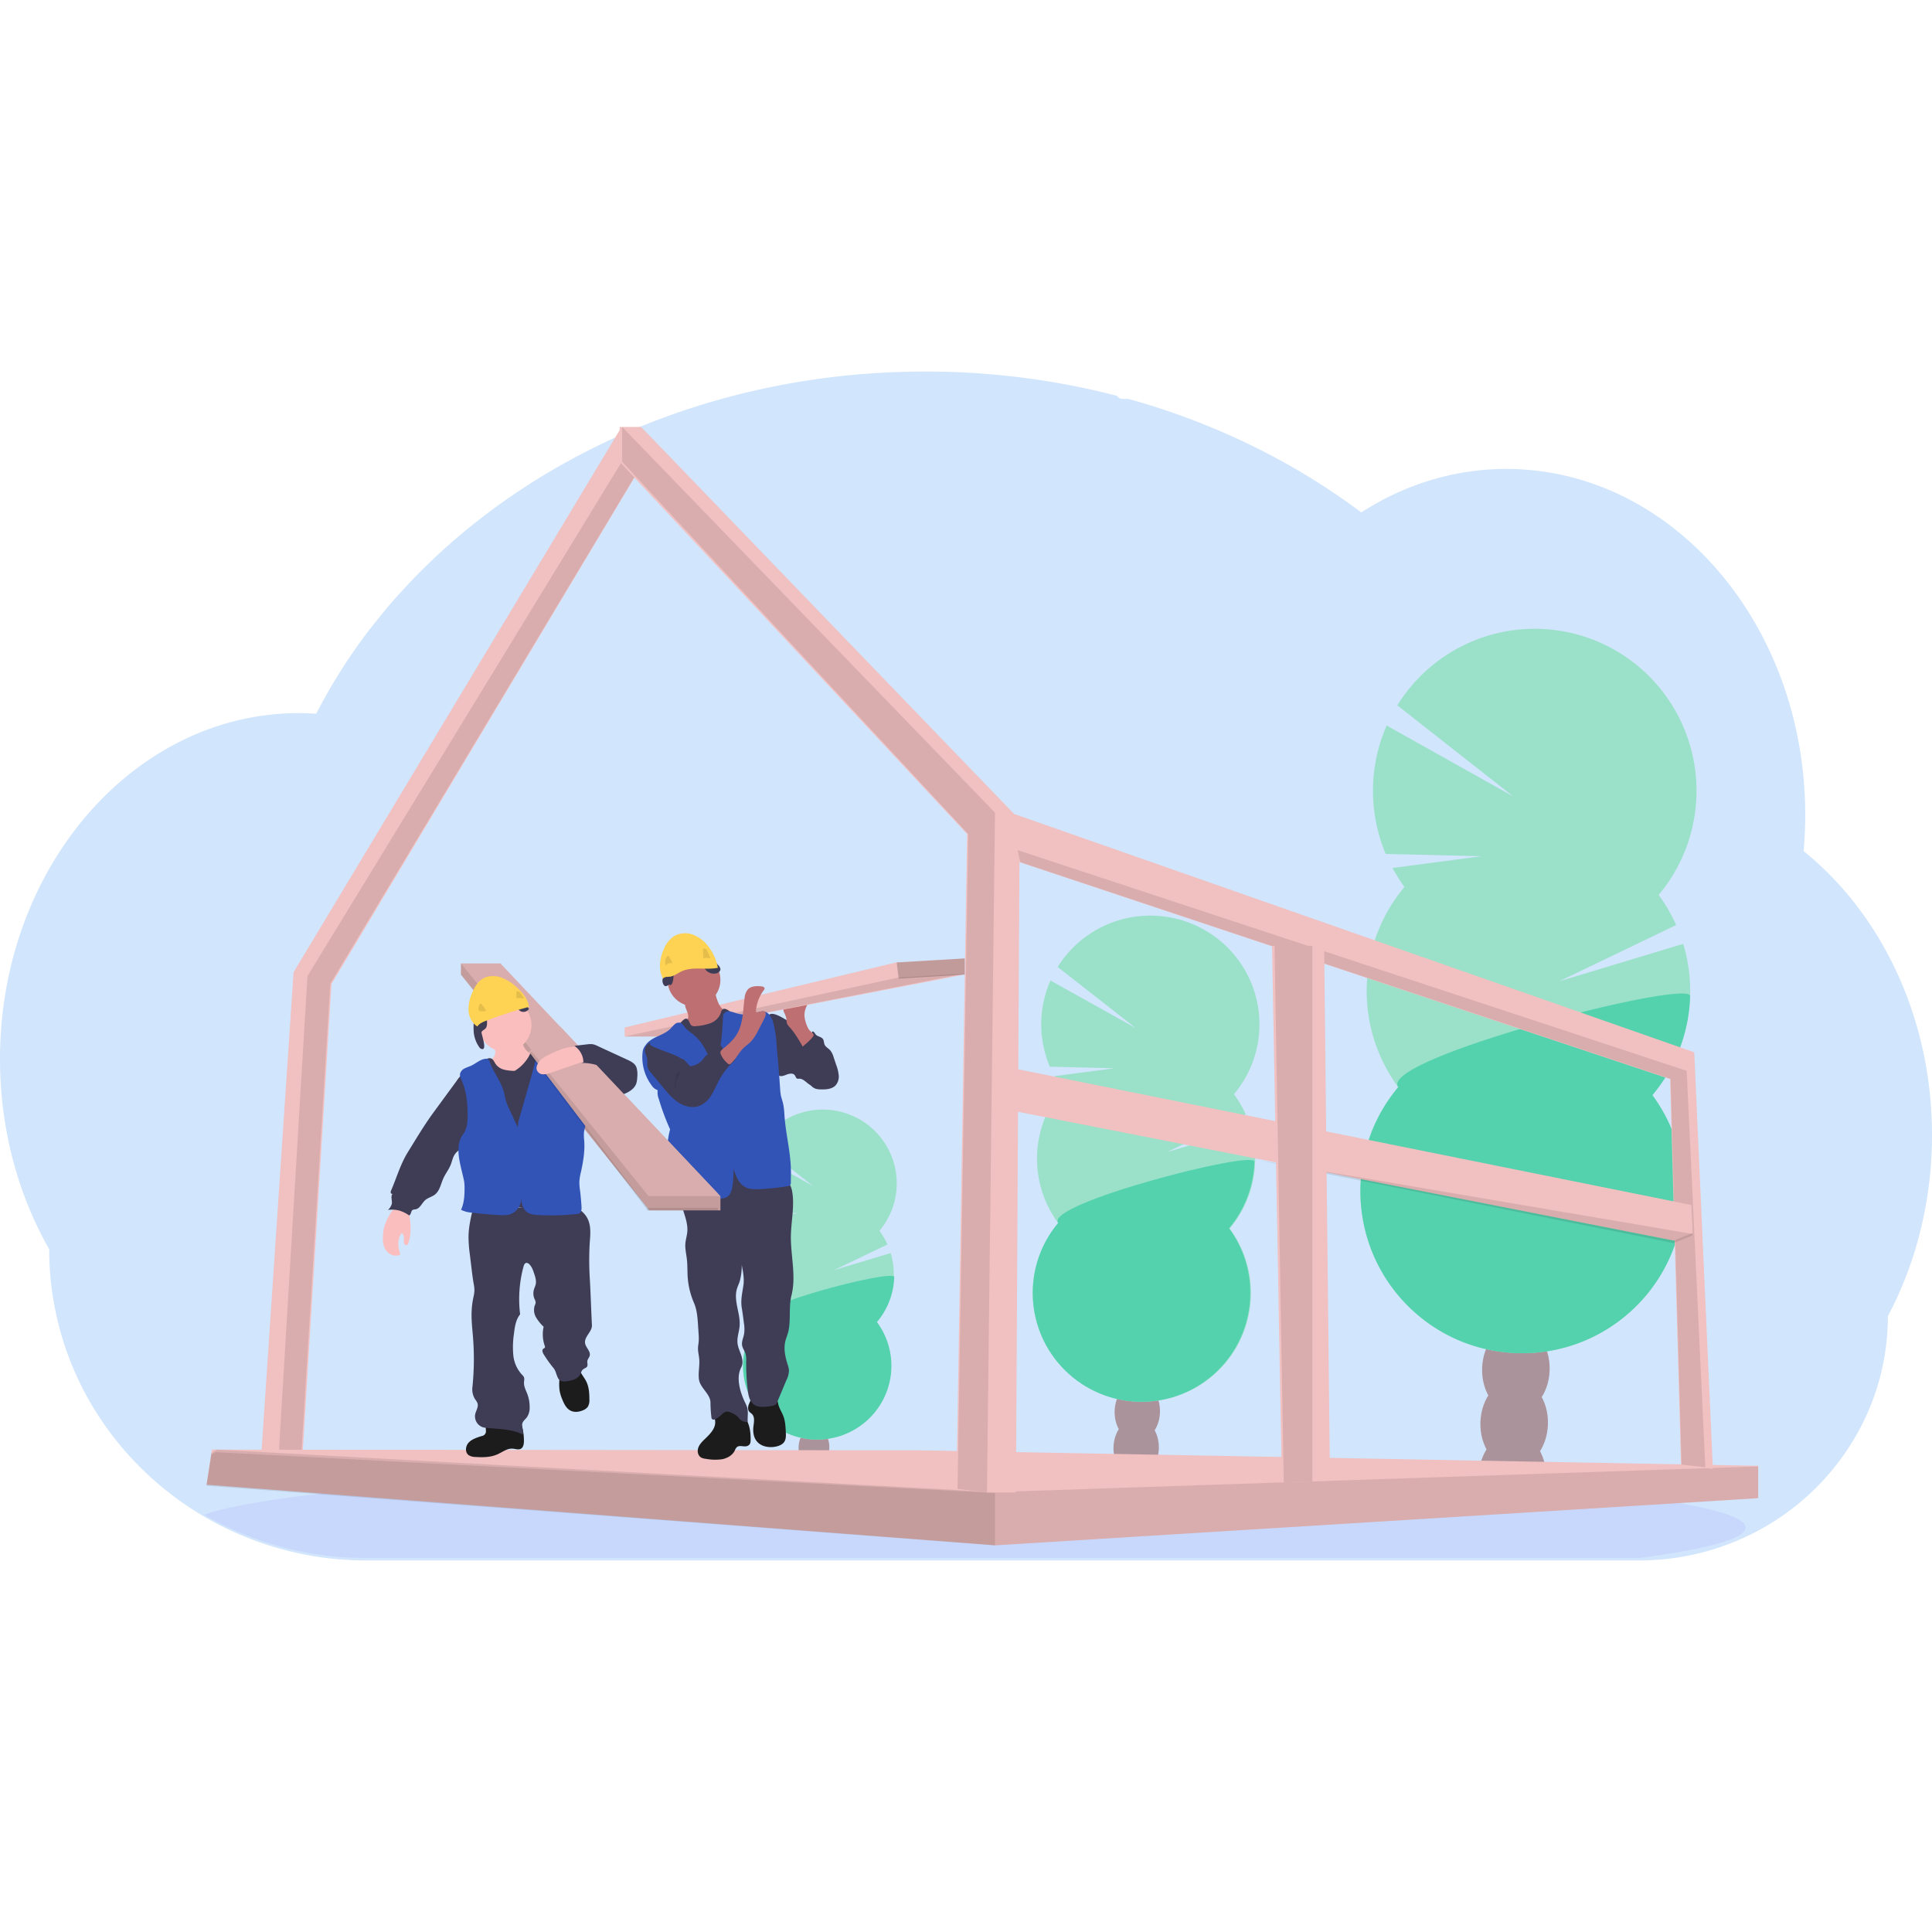 <svg xmlns="http://www.w3.org/2000/svg" viewBox="0 0 767 472" height="512px" width="512px"><g fill="none" fill-rule="nonzero"><path fill="#D1E5FC" d="M767 303.167a157.338 157.338 0 01-4.604 37.945 147.921 147.921 0 01-3.601 12.288 145.155 145.155 0 01-5.809 14.543 133.148 133.148 0 01-3.51 7.05 94.88 94.88 0 01-7.925 38.108 98.221 98.221 0 01-47.654 49.126A100.199 100.199 0 01651.355 472H145.613a127.377 127.377 0 01-64.09-17.142l-.3-.17a130.74 130.74 0 01-8.114-5.16 127.264 127.264 0 01-16.65-13.734A123.962 123.962 0 0138.152 413.1a121.142 121.142 0 01-18.617-64.652C7.196 326.785 0 300.834 0 272.949c0-35.183 11.435-67.278 30.222-91.574a128.72 128.72 0 0112.835-14.288c4.566-4.39 9.474-8.41 14.678-12.02a114.194 114.194 0 0113.024-7.82c1.881-.957 3.77-1.863 5.69-2.703a102.91 102.91 0 015.12-2.105c2.07-.786 4.167-1.51 6.29-2.17a98.3 98.3 0 016.284-1.732c3.039-.743 6.13-1.347 9.273-1.812a113.61 113.61 0 017.814-.853 99.623 99.623 0 016.265-.267h1.14c2.317 0 4.623.09 6.908.247.241-.482.502-.97.743-1.446.911-1.74 1.856-3.473 2.806-5.167a.163.163 0 010-.045c.163-.3.326-.593.495-.88.769-1.388 1.57-2.763 2.39-4.124.378-.652.749-1.264 1.133-1.877.081-.152.17-.3.267-.443.39-.651.788-1.303 1.192-1.954 2.01-3.215 4.1-6.372 6.27-9.474l.554-.795c.339-.482.651-.95 1.03-1.433a191.464 191.464 0 012.754-3.76c.65-.885 1.302-1.765 2.005-2.605a342.066 342.066 0 015.21-6.516c1.78-2.172 3.63-4.315 5.548-6.43.26-.294.521-.58.795-.867l2.78-3.036c.137-.144.254-.274.384-.404.332-.359.652-.717 1.01-1.062a237.303 237.303 0 014.558-4.678 248.273 248.273 0 0124.94-21.742c.346-.274.697-.534 1.043-.795a263.912 263.912 0 0133.934-21.735 50.16 50.16 0 012.103-1.134 276.036 276.036 0 0127.669-12.744c5.15-2.04 10.419-3.955 15.72-5.707 3.529-1.16 7.071-2.261 10.66-3.297a297.094 297.094 0 0116.943-4.346A301.58 301.58 0 01351.43.411c5.21-.265 10.477-.402 15.804-.411a302.665 302.665 0 0176.19 9.643 2.748 2.748 0 002.363 1.231h2.188c.951.261 1.895.522 2.846.795a287.317 287.317 0 0115.7 5.01l1.303.47a280.223 280.223 0 0137.06 16.288 267.414 267.414 0 0131.028 19.181 262.468 262.468 0 014.507 3.31 120.787 120.787 0 015.483-3.31 107.82 107.82 0 0122.713-9.688 103.552 103.552 0 0150.95-1.994c21.652 4.594 41.253 15.996 57.083 32.212a133.261 133.261 0 0117.12 21.749c.358.56.716 1.127 1.061 1.7a143.368 143.368 0 0110.901 21.742c.111.28.222.54.32.814a150.622 150.622 0 016.707 21.73c.078.377.169.748.247 1.126a156.518 156.518 0 013.204 21.742c0 .26 0 .528.052.801.274 3.784.412 7.606.417 11.467 0 3.454-.117 6.88-.332 10.282 0 .371-.052.756-.085 1.14-.059.984-.143 1.955-.228 2.945a123.617 123.617 0 0113.923 13.141 123.679 123.679 0 015.509 6.45 137.228 137.228 0 0114.196 21.742C760.67 252.516 767 276.982 767 303.167z"/><path opacity=".1" fill="#6C63FF" d="M693 458.927c0 4.402-15.318 8.528-42.047 12.073H145.37a128.365 128.365 0 01-64.07-16.96l-.3-.167c7.682-2.771 21.548-5.356 40.42-7.69l.846-.103c8.463-1.025 17.922-1.998 28.26-2.92.26 0 .527-.038.787-.07 8.203-.722 16.928-1.4 26.176-2.031.293 0 .58-.052.873-.064 3.567-.254 7.208-.495 10.923-.722l1.432-.09c27.049-1.664 57.795-2.991 91.139-3.868h.039c4.67-.129 9.39-.243 14.159-.342 5.303-.124 10.672-.234 16.105-.328 4.147-.09 8.346-.155 12.558-.22h.097c19.003-.283 38.637-.425 58.713-.425 49.644 0 96.567.896 138.146 2.507h.117c6.393.245 12.668.516 18.788.793l5.208.245c6.904.327 13.631.677 20.18 1.05C642.978 443.935 693 450.98 693 458.928z"/><g transform="translate(540 102)" opacity=".598"><path fill="#915C5C" d="M73.817 337.42a24.332 24.332 0 01-.475 3.961 760.855 760.855 0 00-26.338-3.74v-1.074a21.194 21.194 0 013.135-10.638c2.602-4.084 6.505-6.644 10.818-6.514 4.313.13 8.066 2.938 10.408 7.166a21.216 21.216 0 012.452 10.84z"/><ellipse ry="13.407" rx="17.576" cy="315.549" cx="61.125" transform="rotate(-88.19 61.125 315.55)" fill="#915C5C"/><ellipse ry="13.407" rx="17.576" cy="294.078" cx="61.801" transform="rotate(-88.19 61.801 294.078)" fill="#915C5C"/><ellipse ry="13.407" rx="17.576" cy="272.606" cx="62.484" transform="rotate(-88.19 62.484 272.606)" fill="#915C5C"/><ellipse ry="13.413" rx="17.583" cy="250.179" cx="62.39" transform="rotate(-88.282 62.39 250.18)" fill="#6396DA"/><path fill="#76DEA6" d="M17.583 102.607a64.68 64.68 0 01-4.755-7.511l35.386-4.678-38.086-.918a64.512 64.512 0 01.377-50.968l50.25 28.148L14.74 30.513C27.422 10.065 50.444-1.578 74.404.339c23.96 1.917 44.844 17.073 54.124 39.277 9.28 22.205 5.4 47.74-10.055 66.176a64.325 64.325 0 016.954 11.954l-46.452 22.337 49.249-14.852a64.4 64.4 0 01-12.249 60.029c19.87 27.003 15.677 64.766-9.63 86.74-25.308 21.972-63.23 20.775-87.105-2.75-23.875-23.527-25.684-61.48-4.155-87.176-17.573-23.897-16.541-56.731 2.498-79.474v.007z"/><path fill="#00C578" d="M130.963 145.966A64.117 64.117 0 01116 185.273c19.87 27.004 15.677 64.766-9.63 86.74-25.308 21.972-63.23 20.775-87.105-2.75-23.875-23.527-25.684-61.48-4.155-87.176-8.287-11.21 116.079-43.333 115.852-36.121z"/></g><g transform="translate(410 216)" opacity=".598"><path fill="#915C5C" d="M49.987 226.296c-.033.909-.14 1.813-.318 2.704A502.055 502.055 0 0032 226.447v-.734a14.657 14.657 0 012.103-7.262c1.746-2.789 4.364-4.537 7.257-4.448 2.893.09 5.411 2.006 6.982 4.892a14.696 14.696 0 011.645 7.401z"/><ellipse ry="9.004" rx="11.768" cy="211.289" cx="41.054" transform="rotate(-88.19 41.054 211.289)" fill="#915C5C"/><ellipse ry="9.004" rx="11.768" cy="196.912" cx="41.508" transform="rotate(-88.19 41.508 196.912)" fill="#915C5C"/><ellipse ry="9.004" rx="11.768" cy="182.535" cx="41.967" transform="rotate(-88.19 41.967 182.535)" fill="#915C5C"/><ellipse ry="9.008" rx="11.774" cy="167.518" cx="41.904" transform="rotate(-88.282 41.904 167.518)" fill="#6396DA"/><path fill="#76DEA6" d="M11.816 68.77a43.378 43.378 0 01-3.207-5.04l23.866-3.14-25.686-.616a43.098 43.098 0 01.254-34.205l33.89 18.89L9.9 20.389C18.452 6.665 33.98-1.15 50.14.138c16.159 1.286 30.244 11.457 36.503 26.359a43.039 43.039 0 01-6.782 44.41 43.118 43.118 0 014.69 8.023L53.222 93.921l33.215-9.968a43.055 43.055 0 01-8.261 40.286c13.4 18.123 10.573 43.465-6.495 58.212-17.069 14.746-42.645 13.943-58.747-1.846-16.102-15.788-17.322-41.258-2.802-58.504C-1.72 106.064-1.024 84.03 11.816 68.766v.004z"/><path fill="#00C578" d="M88 97.702c-.287 9.69-3.832 19-10.06 26.423 13.36 18.152 10.541 43.537-6.476 58.308S28.95 196.4 12.895 180.584c-16.054-15.814-17.27-41.327-2.794-58.6C4.529 114.446 88.153 92.853 88 97.701z"/></g><g transform="translate(295 293)" opacity=".598"><path fill="#915C5C" d="M33.991 154.197A11.262 11.262 0 0133.78 156 334.706 334.706 0 0022 154.298v-.49a9.772 9.772 0 011.402-4.84c1.164-1.86 2.91-3.025 4.838-2.966 1.929.06 3.607 1.337 4.655 3.262a9.797 9.797 0 011.096 4.933z"/><ellipse ry="6.103" rx="8.017" cy="143.935" cx="27.826" transform="rotate(-88.19 27.826 143.935)" fill="#915C5C"/><ellipse ry="6.103" rx="8.017" cy="134.141" cx="28.133" transform="rotate(-88.19 28.133 134.14)" fill="#915C5C"/><ellipse ry="6.103" rx="8.017" cy="124.347" cx="28.444" transform="rotate(-88.19 28.444 124.347)" fill="#915C5C"/><ellipse ry="6.106" rx="8.02" cy="114.117" cx="28.402" transform="rotate(-88.282 28.402 114.117)" fill="#6396DA"/><path fill="#76DEA6" d="M8.009 46.678a29.449 29.449 0 01-2.174-3.421l16.176-2.13-17.41-.42a29.292 29.292 0 01.173-23.216l22.97 12.822L6.709 13.838A29.373 29.373 0 0133.983.093c10.952.874 20.5 7.777 24.74 17.892a29.246 29.246 0 01-4.595 30.144 29.277 29.277 0 013.178 5.445L36.073 63.75l22.512-6.765a29.257 29.257 0 01-5.6 27.344c9.084 12.3 7.167 29.502-4.402 39.512-11.568 10.009-28.903 9.463-39.817-1.253-10.913-10.717-11.74-28.005-1.899-39.71-8.033-10.885-7.561-25.842 1.142-36.202v.003z"/><path fill="#00C578" d="M60 66.475a29.062 29.062 0 01-6.86 17.89c9.11 12.292 7.188 29.48-4.414 39.48-11.603 10.002-28.988 9.457-39.934-1.251-10.946-10.708-11.775-27.982-1.905-39.678C3.087 77.813 60.104 63.193 60 66.475z"/></g><path d="M103 441l6.82-.02h9.616l12.159-197.842L252 41.877l-5.234-5.627V22L116.55 238.475z" fill="#F1C0C0"/><path d="M110 441h8.922l12.206-197.974L252 41.631 246.746 36 122.068 240.009z" opacity=".1" fill="#000"/><path d="M82 441.918l312.791 24.062.267.02 302.714-18.715.228-.013v-12.85l-333.553-6.153L86.165 428h-2.033l-.222 1.442z" fill="#F1C0C0"/><path d="M82 441.918l312.791 24.062.267.02 302.714-18.715.228-.249V434.69h-.267L394.79 444.86 86.165 428h-.045l-.548.36-1.662 1.082z" opacity=".1" fill="#000"/><path d="M82 442.334L395 466v-20.772L85.575 429l-1.664 1.063z" opacity=".1" fill="#000"/><path d="M246 35.824l137.946 147.784-4.265 259.954 11.718 1.412.196.026h11.718l1.401-250.23 258.306 86.122 4.356 153.343 9.429 1.054 3.195.358-7.395-165.39-270.023-94.622L254.522 22H246z" fill="#F1C0C0"/><path d="M404 190l1.062 4.778 258.16 86.015 4.354 153.154L677 435l-7.39-157.392zM247 35.825l137.394 147.793-4.247 259.97 11.67 1.412L395 175.111 247 22z" opacity=".1" fill="#000"/><path d="M404 293.849l94.633 18.583.033.007L664.412 345l7.588-3.033-.026-.533-.495-10.555L404.098 277z" fill="#F1C0C0"/><path d="M499 313l165.427 33 7.573-3.074-.026-.54z" opacity=".1" fill="#000"/><path d="M505 228l2.574 140.777 1.33 72.223 11.72-.39 7.376-.248-2.293-210.325-5.083-1.68-1.114-.357z" fill="#F1C0C0"/><path d="M506 228v.033l2.387 140.755L509.672 441l11.328-.39V228z" opacity=".1" fill="#000"/><path fill="#3F3D56" d="M323.047 263.857c.678.367 1.326.787 1.938 1.254.724.631 1.374 1.34 1.938 2.116 2.77 3.57 5.328 7.718 5.057 12.22a4.96 4.96 0 01-1.44 3.537c-1.143.971-2.784 1.016-4.282 1.016-1.628 0-3.34 0-4.748-.836-1.408-.836-2.583-2.463-4.25-2.425a2.186 2.186 0 01-.71 0c-.575-.186-.691-.939-1.066-1.415-.646-.855-2.009-.643-3.023-.27-1.014.373-2.138.933-3.139.502a3.255 3.255 0 01-1.363-1.357c-2.396-3.859-2.906-8.496-3.358-12.978-.278-2.727-2.397-12.027 3.449-9.91 2.583.925 4.999 2.778 7.35 4.135l7.647 4.411z"/><path fill="#3F3D56" d="M317.187 265.49a2.89 2.89 0 003.541-.14 5.29 5.29 0 001.722-3.32c.645-.199.974.64 1.387 1.153.722.872 2.193.86 2.85 1.789.459.64.355 1.531.678 2.256.42.935 1.458 1.422 2.167 2.179a7.404 7.404 0 011.419 2.813l1.058 3.154c.506 1.311.831 2.684.967 4.082a5.265 5.265 0 01-1.225 3.903c-1.42 1.52-3.748 1.68-5.805 1.635a7.514 7.514 0 01-2.038-.237c-1.826-.564-2.993-2.391-3.477-4.23-.483-1.84-.432-3.769-.716-5.653a22.052 22.052 0 00-1.612-5.371c-.568-1.333-2.128-3.32-2.103-4.736.465 0 .8.423 1.187.724z"/><path fill="#BE6F72" d="M319.882 258.337a10.615 10.615 0 01-.527-2.84c0-1.94.892-3.764 1.79-5.497l-7.442 1.003c-.899.122-1.901.304-2.41 1.047a2.572 2.572 0 000 2.387c.374.738.67 1.511.886 2.309.017.698.098 1.393.241 2.076.232.502.556.956.957 1.339 2.13 2.341 3.725 5.103 5.314 7.839-.046-.078 4.486-3.564 4.304-4.702-.105-.647-1.413-1.423-1.83-2.044a10.371 10.371 0 01-1.283-2.917z"/><path d="M383 233v6.355L273.321 260.58l-5.69 3.419H248v-3.58l107.76-25.833z" fill="#F1C0C0"/><path d="M383 239l-109.679 21.531-5.69 3.469H248l108.56-23.384z" opacity=".1" fill="#000"/><path fill="#1C1C1D" d="M295.6 415.074c-2.562-3.033-6.925-3.94-10.528-2.188a2.766 2.766 0 00-.966.738c-.662.906-.239 2.156-.18 3.276.153 2.731-2.072 4.952-4.071 6.861-1.073 1.023-2.166 2.117-2.649 3.509-.483 1.392-.126 3.159 1.172 3.884a4.966 4.966 0 001.814.492c2.117.404 4.287.463 6.423.175 2.113-.395 4.185-1.567 5.099-3.47.176-.516.468-.987.854-1.379 1.165-.9 2.953.155 4.278-.485 1.092-.531 1.138-1.366 1.152-2.467.04-3.042-.424-6.486-2.397-8.946zM310.965 414.627c.793 2.069.903 4.323 1.006 6.532.058 1.277.097 2.643-.6 3.722-.696 1.079-2.057 1.647-3.36 1.915-2.69.55-5.806.032-7.541-2.081-1.33-1.615-1.607-3.83-1.361-5.925.206-1.718.645-3.729-.6-4.948-.323-.326-.742-.556-1.039-.907-.645-.779-.542-1.953-.193-2.911.453-.916.793-1.883 1.012-2.88.052-.472 8.735.332 9.534.722 1.09.53.923 1.417 1.252 2.49.458 1.494 1.335 2.841 1.89 4.271z"/><path fill="#3F3D56" d="M311.99 321.016c1.708 1.115 2.368 3.307 2.633 5.341.731 5.577-.55 11.211-.647 16.84-.09 7.885 2.174 15.913.24 23.55-1.158 4.565-.175 9.783-1.262 14.394-.323 1.37-.918 2.66-1.229 4.03-.647 2.968.032 6.072.945 8.974.29.782.476 1.6.55 2.433a8.808 8.808 0 01-.945 3.678l-3.882 9.255c-.433 1.037-2.141 1.206-3.234 1.343-2.058.248-4.354.424-5.991-.86-1.637-1.285-2.032-3.438-2.284-5.446a84.147 84.147 0 01-.647-11.629 9.655 9.655 0 00-.265-3.02c-.356-1.115-1.139-2.08-1.352-3.26-.272-1.526.498-3.026.783-4.566a13.864 13.864 0 00-.065-4.232 168.603 168.603 0 00-.873-6.248c-.466-2.902.2-5.766.646-8.674.421-2.733-.116-5.518-.646-8.23a22.863 22.863 0 01-.81 6.521c-.342 1.037-.834 2.028-1.131 3.085-1.327 4.741 1.5 9.717 1.1 14.628-.188 2.296-1.08 4.566-.829 6.829.175 1.656.938 3.176 1.462 4.754.525 1.578.796 3.385 0 4.859-2.102 4.004-.53 9.45 1.353 13.559.382.728.715 1.482.996 2.256.556 1.853.09 3.842.24 5.772a3.59 3.59 0 01-3.035-.92c-.285-.3-.517-.652-.796-.965a7.89 7.89 0 00-2.704-1.702 3.529 3.529 0 00-1.94-.45c-.712.2-1.351.6-1.844 1.155a18.091 18.091 0 01-2.032 1.558 2.397 2.397 0 01-1.035.463.91.91 0 01-.951-.489 1.169 1.169 0 01-.071-.339c-.24-1.97-.368-3.95-.382-5.935 0-3.41-4.05-5.759-4.56-9.13-.408-2.72.349-5.492.096-8.231-.123-1.409-.51-2.791-.485-4.2 0-.913.207-1.807.278-2.713a20.46 20.46 0 00-.045-3.02l-.2-3.15c-.195-3.11-.408-6.287-1.625-9.13a31.23 31.23 0 01-2.523-10.487c-.129-2.283-.045-4.566-.304-6.855-.233-2.067-.75-4.122-.601-6.196.123-1.604.647-3.156.77-4.76.252-3.085-.913-6.085-1.825-9.04-.912-2.954-1.585-6.228-.388-9.078.171-.468.456-.885.828-1.213a3.592 3.592 0 011.527-.574 117.532 117.532 0 0133.783-2.172c1.843.105 3.632.668 5.208 1.637z"/><circle r="10.5" cy="241.5" cx="275.5" fill="#BE6F72"/><path fill="#BE6F72" d="M273.111 255.065a3.538 3.538 0 010 1.789c-.167.41-.403.791-.698 1.128A29.412 29.412 0 01269 261.56a6.077 6.077 0 003.187 3.032 19.04 19.04 0 004.397 1.212c.755.19 1.54.243 2.315.153a6.254 6.254 0 001.996-.871l5.921-3.417a11.827 11.827 0 002.462-1.712 5.733 5.733 0 001.716-4.013 1.073 1.073 0 00-.212-.757 1.425 1.425 0 00-.812-.327c-2.082-.442-3.726-2.07-4.657-3.917a20.147 20.147 0 01-1.617-5.943l-6.313 3.205c-.938.481-1.87.962-2.841 1.379-.619.27-1.87.493-2.309 1.038-.838 1.007.659 3.232.878 4.443z"/><path fill="#3F3D56" d="M269.155 259.658a6.878 6.878 0 00-1.988 2.707c-.401 1.304 0 2.68.363 3.972a119.28 119.28 0 013.884 16.823c.544 3.914.745 7.887 1.01 11.846.544 8.076 1.334 20.952 2.39 28.976 3.884.176 7.671-.966 11.523-1.383 7.2-.77 14.613.991 21.663-.653-1.71-6.803-3.418-18.42-5.128-25.218a48.444 48.444 0 01-1.566-8.186c-.15-1.99-.059-3.986-.033-5.988.059-3.914-.155-7.828-.369-11.742-.246-4.566-.492-9.132-1.566-13.6a2.538 2.538 0 00-.751-1.494c-.648-.476-1.49-.307-2.26-.202a9.77 9.77 0 01-6.72-1.605c-.855-.587-2-1.305-2.797-.652-.34.393-.564.874-.647 1.39a6.92 6.92 0 01-4.053 4.024 20.152 20.152 0 01-5.736 1.187c-.6.13-1.225.059-1.78-.202-.92-.568-.985-2.61-2.144-2.746-1.016-.118-2.609 2.087-3.295 2.746z"/><path fill="#3254B7" d="M284.343 275.997c-2.42-2.286-3.483-5.602-5.247-8.42a18.831 18.831 0 00-4.533-4.922 13.476 13.476 0 01-2.466-2.066c-.623-.758-1.095-1.768-2.04-2.06a2.488 2.488 0 00-2.21.603 21.59 21.59 0 00-1.64 1.723c-2.781 2.843-7.668 3.238-9.872 6.528a5.322 5.322 0 00-1.174 2.429 18.643 18.643 0 003.503 13.536 4.646 4.646 0 002.427 1.943 7.413 7.413 0 00.472 3.563 94.487 94.487 0 004.467 12.014 28.734 28.734 0 00-.88 4.657c-.458 3.957-.032 7.973-.465 11.936-.354 3.239-1.312 6.393-1.344 9.638 0 .518.045 1.133.498 1.399.24.122.51.178.78.162l8.068.24c4.684.135 9.413.271 14.024-.584a5.891 5.891 0 001.765-.55c1.56-.862 2.079-2.805 2.328-4.534.326-2.243.455-4.51.387-6.775.977 3.051 2.138 6.205 5.09 7.526 1.561.7 3.345.648 5.057.603a96.387 96.387 0 0011.013-1.12 1.46 1.46 0 001.228-.434 1.42 1.42 0 00.38-1.231l.039-3.537c.078-7.182-1.726-14.048-2.427-21.198-.223-2.254-.204-4.534-.761-6.742-.23-.926-.564-1.833-.768-2.766a19.53 19.53 0 01-.328-2.765l-.511-7.125c-.243-3.296-.59-6.476-.846-9.767a46.726 46.726 0 00-1.404-9.494c-.57-1.944-1.758-4.146-3.811-4.385-1.095-.123-2.158.35-3.2.68a13.092 13.092 0 01-7.872-.033 11.197 11.197 0 00-2.453-.647 2.422 2.422 0 00-2.243.92 3.287 3.287 0 00-.348 1.632c-.308 6.47-.879 13.134-2.683 19.423z"/><path fill="#3F3D56" d="M273.953 275.756c-2.982-3.225-6.042-6.51-9.884-8.561-1.514-.81-3.234-1.42-4.91-1.115-1.675.305-3.234 1.798-3.156 3.544.052 1.082.692 2.037.892 3.099.233 1.195-.103 2.469.26 3.623a6.15 6.15 0 001.293 2.038l4.58 5.568c1.94 2.322 3.88 4.678 6.378 6.284 2.496 1.606 5.73 2.356 8.473 1.215a10.52 10.52 0 004.645-4.374c1.138-1.858 1.94-3.889 3.007-5.806a28.688 28.688 0 016.469-8.05c-1.345-.359-3.034-.863-3.881-1.991a6.629 6.629 0 01-.615-1.142l-1.048-2.322a2.55 2.55 0 00-1.94.75c-.45.532-.931 1.036-1.443 1.506-.912.703-2.147.896-2.975 1.699-.32.345-.61.718-.867 1.115a7.209 7.209 0 01-5.278 2.92z"/><path fill="#BE6F72" d="M292.828 262.558c2.226-4.133 2.123-9.087 2.758-13.755a6.348 6.348 0 011.226-3.414c1.283-1.475 3.547-1.495 5.485-1.306.57.066 1.283.34 1.25.92-.044.209-.144.4-.288.556a15.693 15.693 0 00-3.17 8.564c1.008.712 2.567-.75 3.536 0 .641.549.346 1.632-.039 2.416a200.162 200.162 0 01-2.765 5.405 17.368 17.368 0 01-2.932 4.302c-.814.796-1.77 1.423-2.598 2.206-1.924 1.835-3.085 4.426-5.074 6.215a1.033 1.033 0 01-.642.333 1.07 1.07 0 01-.673-.307 9.86 9.86 0 01-2.425-2.983c-.757-1.423-.642-1.841.552-2.846 2.232-1.796 4.407-3.721 5.799-6.306z"/><path fill="#3254B7" d="M270.26 272.621c.393.239.877.51 1.308.31.176-.106.326-.249.438-.42a15.123 15.123 0 001.857-3.184c.083-.16.13-.336.137-.516 0-.412-.373-.715-.72-.954a26.816 26.816 0 00-5.942-2.785c-1.726-.644-3.53-1.205-5.36-1.044a5.137 5.137 0 00-3.577 1.792c-1.307 1.657.883 2.16 2.256 2.76 3.177 1.424 6.616 2.249 9.603 4.041z"/><path opacity=".1" fill="#000" d="M268.01 284.146c-.041.314.052.631.25.854.173-.962-.054-1.978.125-2.947.262-1.456 1.508-2.554 1.615-4.017-2.283-.508-1.973 4.539-1.99 6.11z"/><path d="M383 233v6.396L356.793 241l-.793-6.403z" opacity=".2" fill="#000"/><path fill="#3F3D56" d="M266.21 243.683c1.67-1.372.704-4.249 1.834-6.091.657-1.008 1.768-1.538 2.859-1.989a12.918 12.918 0 014.173-1.167 4.82 4.82 0 013.942 1.465c.428.49.717 1.087 1.118 1.598a4.25 4.25 0 004.14 1.445c.874-.199 1.78-.868 1.721-1.77a2.505 2.505 0 00-.788-1.419l-1.88-2.1c-2.135-2.387-4.508-4.92-7.642-5.516-2.182-.418-4.416.172-6.519.882-.848.285-1.8.709-2.037 1.577-.158.597.079 1.247-.06 1.85-.269 1.2-1.793 1.604-2.503 2.611-.71 1.008-.493 2.201-.697 3.315-.203 1.113-.795 2.2-.867 3.354-.046.696.302 1.989 1.078 2.24.775.252 1.65-1.113 2.129-.285z"/><path fill="#FED253" d="M285 236.715a20.054 20.054 0 00-3.508-8.092 14.075 14.075 0 00-6.245-5.004 8.872 8.872 0 00-7.775.619 11.376 11.376 0 00-3.885 4.944c-1.708 3.713-2.34 8.251-.356 11.818.792-.972 2.15-.532 3.35-.885 1.504-.433 2.777-1.444 4.208-2.076 4.32-1.923 9.595-.366 14.211-1.324z"/><path opacity=".1" fill="#000" d="M264.21 235.871c-.172-1.288-.285-2.783.675-3.699a.498.498 0 01.398-.172.51.51 0 01.307.258 15.749 15.749 0 011.41 2.633c-1.144-.251-2.333.188-3 1.109M279.29 232.668l-.222-2.634a1.428 1.428 0 01.043-.65c.192-.36.58-.487.9-.295.302.201.552.5.72.864.513.942.938 1.95 1.269 3.003a6.251 6.251 0 00-3 .044M285 327v5.68l-4.473.32H257v-6z"/><path d="M286 327.38V333h-28.168L183 239.42V235h15.687z" fill="#F1C0C0"/><path d="M286 327.38V333h-28.168L183 239.42V235h15.687z" opacity=".1" fill="#000"/><path d="M286 327.38V333h-28.168L183 239.42V235l75.237 92.38z" opacity=".1" fill="#000"/><path fill="#1C1C1D" d="M192.899 420.35c.1.526-.03 1.07-.358 1.5-.328.431-.827.71-1.375.768-1.838.604-3.788 1.202-5.09 2.571-1.303 1.37-1.56 3.908 0 5.02.797.467 1.713.71 2.644.7 2.995.2 6.116.161 8.833-1.073 1.944-.874 3.775-2.365 5.91-2.23 1.105.064 2.281.565 3.266.077.986-.489 1.263-1.851 1.27-2.989a21.563 21.563 0 00-1.091-7c-.1-.308-4.304-.545-4.806-.642l-5.098-.643c-.965-.122-3.048-.829-3.808-.045-.76.785-.297 3.053-.297 3.985zM222.176 404.64a15.51 15.51 0 001.04 3.4c.705 1.766 1.607 3.642 3.332 4.499 1.568.772 3.49.493 5.084-.24a4.182 4.182 0 001.692-1.266c.514-.883.744-1.9.659-2.914 0-2.513-.152-5.109-1.317-7.342-1.001-1.947-2.746-3.622-2.773-5.777l-5.998 1.142c-.321.03-.627.15-.883.344-.19.198-.322.442-.382.708a19.057 19.057 0 00-.454 7.445z"/><path fill="#FBBEBE" d="M152.11 342.529c-.244 2.052-.142 4.252.935 6.024 1.076 1.772 3.345 2.945 5.305 2.238a.775.775 0 00.48-.364.895.895 0 00-.083-.637 9.366 9.366 0 01.2-7.09c.127-.292.403-.637.704-.522a.639.639 0 01.288.293c.31.534.466 1.143.449 1.76a6.508 6.508 0 00-.052 1.69c.122.548.712 1.064 1.224.828.3-.183.51-.48.583-.822 1.43-4.112.782-8.607.129-12.91a.674.674 0 00-.215-.531.681.681 0 00-.548-.177c-3.024-.3-4.677-1.02-6.407 1.779-1.487 2.359-2.993 5.604-2.993 8.44z"/><path fill="#3F3D56" d="M187.872 331.867c-.904 3.785-1.814 7.616-1.872 11.504.016 2.423.197 4.841.542 7.238l.678 5.632c.232 1.899.458 3.791.788 5.67.21.969.324 1.956.342 2.947a15.884 15.884 0 01-.459 2.893 34.056 34.056 0 00-.677 6.048c-.071 3.252.329 6.503.58 9.755.503 6.48.428 12.991-.225 19.457a7.34 7.34 0 001.058 5.014c.383.469.698.99.936 1.548.484 1.489-.645 2.978-.936 4.506-.387 2.482 1.295 4.81 3.757 5.203 5.165.618 10.47.338 15.125 2.718.49-1.444-.58-3.082-.09-4.552.31-.91 1.162-1.502 1.743-2.27a6.643 6.643 0 001.11-3.967 14.59 14.59 0 00-.955-5.378c-.55-1.43-1.337-2.841-1.291-4.376 0-.755.264-1.548-.04-2.244a3.5 3.5 0 00-.832-1.047 13.267 13.267 0 01-3.376-7.706 35.754 35.754 0 01.271-8.545c.316-2.692.742-5.534 2.44-7.635a49.338 49.338 0 011.362-19.021c.168-.572.433-1.236 1.014-1.372a1.44 1.44 0 011.24.494c1.013.956 1.497 2.341 1.936 3.668.484 1.437.975 2.972.607 4.441-.155.65-.465 1.223-.646 1.847a5.513 5.513 0 00.194 3.818c.252.44.41.93.464 1.437-.06.435-.19.857-.387 1.248a5.786 5.786 0 00.536 4.65 16.812 16.812 0 003.015 3.726c-.563 2.496-.417 5.101.42 7.518.121.22.151.48.083.722-.116.247-.413.338-.645.513-.646.534-.246 1.542.187 2.237a51.288 51.288 0 003.918 5.476c1.291 1.554 1.175 4.552 3.099 5.111a5.768 5.768 0 002.453 0c1.898-.292 4.015-.845 4.944-2.536.381-.696.536-1.54 1.13-2.061.594-.52 1.362-.611 1.691-1.236.33-.624-.038-1.443.071-2.165.11-.722.736-1.3.936-2.062.478-1.756-1.555-3.2-1.833-4.994-.4-2.601 2.853-4.552 2.718-7.154-.284-5.65-.465-11.328-.755-16.979a123.33 123.33 0 01-.155-15.21c.226-3.155.645-6.458-.504-9.391-1.652-4.136-6.21-6.458-10.619-6.9-4.409-.442-8.805.611-13.175 1.3a82.668 82.668 0 01-21.916.462z"/><circle r="10.5" cy="259.5" cx="200.5" fill="#FBBEBE"/><path fill="#FBBEBE" d="M196.36 271.537a4.47 4.47 0 01-4.272 2.679c-.38 1.556.53 3.126 1.57 4.351 4.398 5.074 11.219 7.394 17.832 6.064a8.84 8.84 0 003.513-1.453 7.71 7.71 0 002.682-4.604 22.7 22.7 0 00.255-5.415 1.392 1.392 0 00-.288-1 1.447 1.447 0 00-.915-.298c-2.212-.194-4.52-.278-6.464-1.355-1.942-1.077-3.323-3.509-2.387-5.506-.15.311-3.971.46-4.475.525-1.576.22-3.153.467-4.723.753-.754.04-1.5.18-2.217.415-.949.486-.596.246-.373 1.128.333 1.35.824 2.315.262 3.716z"/><path fill="#3F3D56" d="M204.352 277.628a17.285 17.285 0 01-4.184-.465 5.875 5.875 0 01-3.434-2.296c-.483-.732-.797-1.655-1.567-2.067-1.26-.654-2.696.451-3.701 1.465-.916 1-1.977 1.856-3.147 2.539-1.397.739-3.03 1-4.348 1.87a10.942 10.942 0 00-2.611 2.827l-9.25 12.625c-3.715 5.077-6.947 10.526-10.257 15.884-2.865 4.638-4.367 9.976-6.528 14.981a1.678 1.678 0 00-.202 1.007c.078.34.49.615.777.42-.973.967-.118 2.616-.346 3.977a4.881 4.881 0 01-1.554 2.44 12.248 12.248 0 014.309.202 13.195 13.195 0 014.073 1.963c.79-.124.718-1.53 1.306-2.054.352-.308.875-.268 1.338-.36 1.743-.34 2.435-2.44 3.773-3.624 1.117-.988 2.697-1.309 3.878-2.237 1.92-1.512 2.33-4.2 3.336-6.431.855-1.89 2.2-3.54 2.95-5.476.49-1.256.726-2.616 1.424-3.774 1.116-1.871 3.219-2.866 5.223-3.762 1.266-.569 2.611-1.158 3.975-1.066-.071 3.042-.457 6.038.203 9.008.228 1.047.548 2.067.822 3.107 1.247 4.684 1.541 9.565 1.6 14.392 3-.687 6.063-1.056 9.14-1.099 2.421-.072 4.837.242 7.259.197 2.872-.053 5.712-.609 8.584-.805 2.873-.196 5.876 0 8.415 1.308a80.278 80.278 0 01.346-12.43l.692-6.502c.156-1.889.446-3.765.868-5.613.379-1.491.927-2.93 1.345-4.415 1.469-5.234 1.201-10.82.92-16.27-.143-2.8-1.22-5.554-2.487-8.047a21.788 21.788 0 00-1.566-2.669 15.414 15.414 0 00-13.488-6.345c-.332.01-.66.081-.966.21a3.223 3.223 0 00-1.234 1.471 16.013 16.013 0 01-5.686 5.914zM191.174 262.248c.29-.66 1.074-.903 1.553-1.43.919-1.003.505-2.605.647-3.957.233-1.978 1.844-3.633 3.689-4.339a11.71 11.71 0 015.825-.376c.934.07 1.837.376 2.627.89.337.251.647.574.964.805a2.56 2.56 0 003.521-.837c-2.291-2.81-4.828-5.777-8.31-6.64a16.741 16.741 0 00-3.63-.35c-1.612-.033-3.275-.06-4.764.567-2.025.85-3.45 2.809-4.18 4.92a24.331 24.331 0 00-1.016 6.593 25.306 25.306 0 000 4.484c.25 2.037.992 3.979 2.161 5.651.158.26.382.471.647.613 2.951 1.319.026-6.046.266-6.594z"/><path fill="#FED253" d="M210 252.228c-.359-3.126-2.55-5.708-4.877-7.785a17.927 17.927 0 00-6.554-4.015c-2.458-.737-5.288-.578-7.394.916-1.696 1.2-2.772 3.112-3.6 5.037a16.093 16.093 0 00-1.571 7.3c.163 2.51 1.363 5.051 3.501 6.319.77-1.155 2.107-1.752 3.391-2.223A163.931 163.931 0 01210 252.228z"/><path opacity=".1" fill="#000" d="M190.844 251c.248 0 .41.205.535.373a14.936 14.936 0 011.621 2.482c-.908.155-2.467.329-2.917-.31-.24-.323.047-2.576.76-2.545zM205.351 248.963c-.162.138-.35-.144-.35-.348v-2.328a.312.312 0 01.047-.186.333.333 0 01.222-.096c.546-.054.998.36 1.348.756.532.642.995 1.327 1.382 2.046l-2.851-.078"/><path fill="#3F3D56" d="M239.805 290.87a17.034 17.034 0 011.909-1.581c1.799-1.214 3.974-1.694 5.994-2.468 2.02-.774 4.072-2.028 4.858-4.063a9.745 9.745 0 00.376-3.937 3.975 3.975 0 00-.286-1.621 3.21 3.21 0 00-1.026-1.13c-2.74-2.047-6.416-2.211-9.819-2.001a61.023 61.023 0 00-21.697 5.474c-.362.12-.679.35-.909.656a1.894 1.894 0 00-.175.912 15.244 15.244 0 00.734 5.717c.896 2.336 2.74 4.22 3.513 6.602.35 1.07.467 2.205.773 3.281.25 1.112.9 2.09 1.825 2.744 2.565 1.549 4.987-.532 6.766-2.146l7.164-6.439z"/><path fill="#3254B7" d="M205.5 299.96l-3.325-7.173a24.946 24.946 0 01-1.259-3.068c-.38-1.252-.564-2.549-.918-3.807-1.167-4.19-4.112-7.678-5.548-11.784a2.23 2.23 0 00-.538-.992 1.767 1.767 0 00-1.462-.26c-2.007.344-3.574 1.855-5.41 2.711-.853.39-1.771.649-2.624 1.096a3.252 3.252 0 00-1.757 2.07c-.203.992.295 1.945.715 2.911 1.783 3.982 2.19 8.431 2.269 12.79.059 2.93-.092 6.076-1.843 8.43-3.364 4.54-1.213 11.207.046 16.7.15.649.328 1.35.433 2.037.11.86.161 1.727.15 2.594 0 2.912-.163 5.914-1.396 8.554a9.762 9.762 0 003.934 1.102c3.808.48 7.632.818 11.47 1.012 1.203.112 2.416.05 3.6-.181 2.895-.774 4.89-3.39 4.847-6.356.21 1.796.597 3.748 1.915 4.994 1.318 1.245 3.24 1.433 5.03 1.53 5.053.265 10.119.124 15.149-.421.32-.015.636-.087.93-.214.971-.48 1.024-1.803.945-2.867-.144-1.99-.295-3.982-.538-5.96a24.128 24.128 0 01-.314-3.813c.1-1.314.32-2.617.655-3.892.88-4.046 1.574-8.178 1.28-12.322a20.564 20.564 0 01-.125-3.041c.17-2.29 1.39-4.469 1.16-6.745-.655-6.693-1.187-13.561-3.075-20.02-.341-1.155-.774-2.394-1.79-3.055-1.312-.87-3.155-.415-4.657-.966a11.676 11.676 0 01-2-1.174 9.254 9.254 0 00-4.518-1.375c-1.207-.046-2.551.22-3.28 1.18a4.676 4.676 0 00-.655 1.77c-.951 3.957-2.066 7.867-3.18 11.778l-1.07 3.749-2.865 10.065c-.282 1.07-.092 1.4-.38 2.412z"/><path d="M222.362 260L285 326.372V332h-27.93L210 270.055" fill="#F1C0C0"/><path d="M222.362 260L285 326.372V332h-27.93L210 270.055" opacity=".1" fill="#000"/><path d="M210.997 270l.201.072 46.274 57.283H285V333h-27.93L210 270.877z" opacity=".1" fill="#000"/><path fill="#FBBEBE" d="M218.655 270.844c-2.291 1.041-4.838 2.375-5.526 4.88a2.91 2.91 0 00-.085 1.361c.343 1.093 1.298 1.854 2.403 1.913a7.594 7.594 0 003.15-.6l13.52-4.64c.366-.123.785-.307.877-.681a1.21 1.21 0 00-.131-.681c-.419-1.062-.832-3.233-1.709-3.975-.72-.599-2.147-.388-3.018-.374-3.353.027-6.502 1.436-9.48 2.797z"/><path fill="#3F3D56" d="M230.88 274.475a21.536 21.536 0 016.695 1.047 11.924 11.924 0 015.545 3.818c.422.498.722 1.088.876 1.724.13.659 2.26 1.054 1.79 1.501 1.43-.23 1.09.448 2.54.435 1.45-.013 3.018-.389 3.886-1.554a5.12 5.12 0 00.765-3.219 5.521 5.521 0 00-.432-2.278c-.653-1.382-2.155-2.126-3.54-2.764l-11.665-5.379a7.707 7.707 0 00-2.155-.77 7.997 7.997 0 00-1.901.046l-5.284.612a8.004 8.004 0 013.612 7.024"/></g></svg>